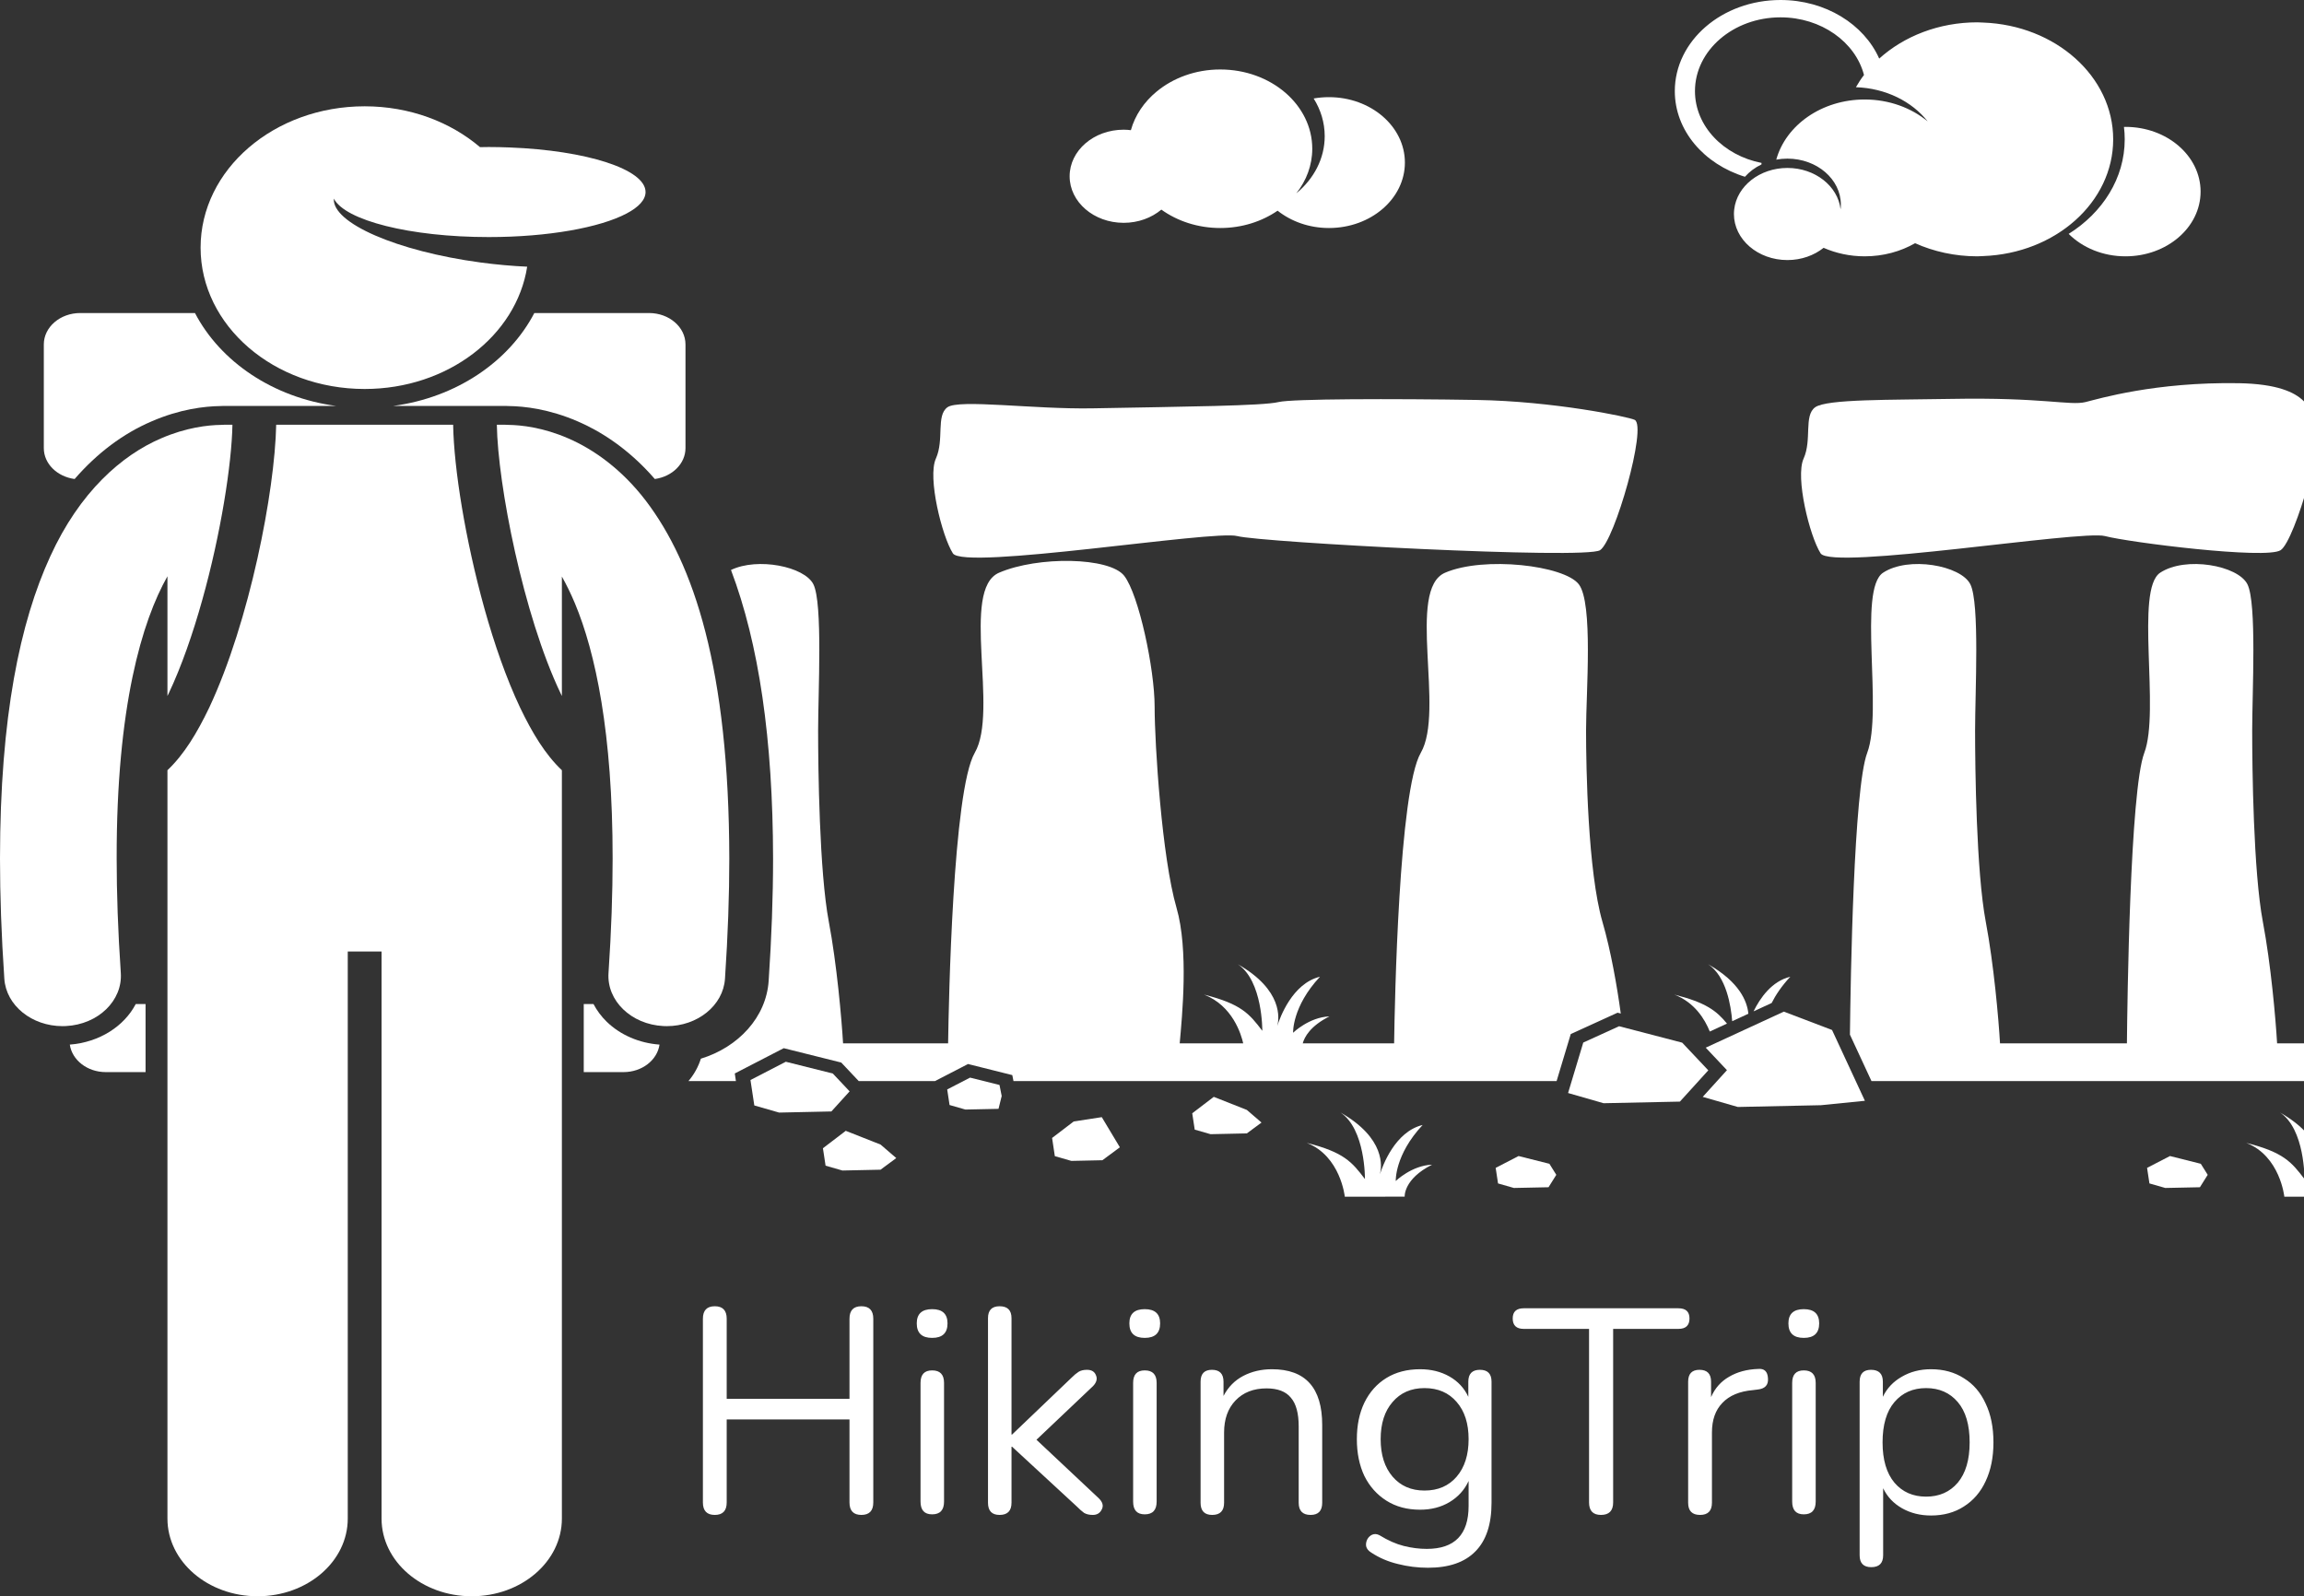 <svg width="127" height="88" viewBox="0 0 127 88" fill="none" xmlns="http://www.w3.org/2000/svg">
<rect x="0" y="0" width="127" height="88" fill="#333333" stroke="none"/>
<g clip-path="url(#clip0_14_220)">
<path d="M42.369 54.082C42.234 56.075 40.707 57.728 38.633 58.364C38.492 58.813 38.26 59.229 37.951 59.597H40.565L40.536 59.404L40.502 59.179L43.201 57.785L46.371 58.577L47.333 59.597H51.542L53.359 58.658L55.799 59.269L55.865 59.597H85.803L86.538 57.155L86.582 57.007L89.163 55.829L89.34 55.875C89.135 54.375 88.794 52.422 88.33 50.822C87.526 48.052 87.426 42.337 87.426 40.26C87.426 38.182 87.828 33.247 87.024 32.208C86.22 31.169 81.799 30.649 79.655 31.573C77.512 32.496 79.655 39.192 78.316 41.501C77.105 43.586 76.879 55.276 76.846 57.519H71.809C71.903 57.174 72.22 56.565 73.28 56.033C72.156 56.076 71.278 56.934 71.278 56.934C71.278 56.934 71.213 55.5 72.76 53.846C71.23 54.21 70.544 56.125 70.407 56.556C70.508 56.169 70.735 54.584 68.229 53.156C69.61 54.072 69.58 56.827 69.58 56.827C68.865 55.885 68.417 55.347 66.369 54.832C67.951 55.443 68.42 57.039 68.528 57.519H65.027C65.16 56.01 65.527 52.373 64.851 50.043C64.047 47.273 63.645 41.039 63.645 38.961C63.645 36.883 62.774 32.785 61.97 31.746C61.166 30.707 57.214 30.649 55.07 31.573C52.926 32.496 55.07 39.192 53.73 41.501C52.521 43.586 52.294 55.276 52.261 57.519H46.471C46.392 56.161 46.123 53.126 45.687 50.822C45.162 48.052 45.096 42.337 45.096 40.26C45.096 38.182 45.359 33.247 44.834 32.208C44.341 31.231 41.763 30.714 40.293 31.422C41.837 35.5 42.602 40.757 42.613 47.323C42.613 49.43 42.53 51.704 42.369 54.082Z" fill="white"/>
<path d="M8.024 55.352H7.482C6.846 56.572 5.485 57.461 3.848 57.588C3.973 58.441 4.809 59.104 5.832 59.104H8.024V55.352Z" fill="white"/>
<path d="M34.369 59.104C35.394 59.104 36.229 58.441 36.354 57.588C35.233 57.504 34.204 57.062 33.448 56.332C33.142 56.035 32.898 55.704 32.715 55.352H32.177V59.104H34.369Z" fill="white"/>
<path d="M27.865 22.378C27.925 22.378 27.984 22.382 28.043 22.385C28.898 22.394 30.277 22.549 31.855 23.235C32.98 23.718 34.583 24.657 36.095 26.407C37.052 26.274 37.785 25.565 37.785 24.703V18.989C37.785 18.032 36.885 17.257 35.775 17.257H29.453C28.055 19.937 25.154 21.913 21.678 22.378H27.865V22.378Z" fill="white"/>
<path d="M4.114 26.407C5.345 24.987 6.784 23.901 8.352 23.232C9.906 22.555 11.271 22.397 12.147 22.385C12.227 22.381 12.281 22.378 12.337 22.378H18.523C15.046 21.913 12.145 19.937 10.747 17.257H4.424C3.315 17.257 2.415 18.032 2.415 18.989V24.703C2.415 25.568 3.153 26.278 4.114 26.407Z" fill="white"/>
<path d="M3.446 56.57C3.51 56.57 3.573 56.568 3.638 56.565C5.41 56.475 6.763 55.164 6.659 53.637C6.502 51.334 6.431 49.236 6.431 47.326C6.417 38.94 7.836 34.229 9.23 31.77V38.367C9.254 38.318 9.278 38.271 9.302 38.221C9.999 36.749 10.63 34.937 11.153 33.063C12.167 29.452 12.775 25.575 12.812 23.417H12.337C12.285 23.417 12.235 23.422 12.184 23.424C11.458 23.433 10.256 23.569 8.887 24.163C6.725 25.086 4.395 27.107 2.764 30.687C1.114 34.282 0.005 39.48 0 47.326C0 49.355 0.076 51.56 0.239 53.961C0.339 55.433 1.756 56.57 3.446 56.57Z" fill="white"/>
<path d="M27.865 23.417H27.387C27.437 26.702 28.841 33.905 30.9 38.221C30.923 38.272 30.948 38.319 30.972 38.369V31.785C31.209 32.206 31.45 32.689 31.687 33.253C32.819 35.958 33.773 40.398 33.769 47.327C33.769 49.236 33.698 51.334 33.542 53.638C33.438 55.166 34.791 56.476 36.565 56.565C36.629 56.568 36.692 56.57 36.755 56.57C38.445 56.57 39.863 55.433 39.962 53.961C40.124 51.56 40.2 49.355 40.2 47.327C40.184 36.874 38.246 31.089 35.604 27.611C34.284 25.883 32.739 24.777 31.312 24.163C29.938 23.565 28.73 23.431 28.006 23.423C27.959 23.422 27.912 23.417 27.865 23.417Z" fill="white"/>
<path d="M11.535 39.006C10.864 40.405 10.147 41.594 9.23 42.461V83.718C9.23 86.084 11.456 88 14.2 88C16.944 88 19.169 86.084 19.169 83.718V52.456H21.032V83.718C21.032 86.084 23.258 88 26.002 88C28.746 88 30.972 86.084 30.972 83.718V42.462C30.054 41.595 29.338 40.406 28.667 39.006C27.904 37.391 27.247 35.496 26.703 33.55C25.651 29.769 25.02 25.839 24.978 23.417H15.224C15.152 27.079 13.76 34.263 11.535 39.006Z" fill="white"/>
<path d="M26.459 8.112C24.825 6.72 22.58 5.86 20.101 5.86C15.106 5.86 11.057 9.349 11.057 13.652C11.057 17.956 15.106 21.444 20.101 21.444C24.682 21.444 28.464 18.509 29.059 14.702C28.244 14.666 27.384 14.59 26.499 14.472C21.868 13.851 18.299 12.287 18.402 10.949C19.015 12.148 22.599 13.069 26.942 13.069C30.22 13.069 33.07 12.545 34.535 11.772C35.204 11.42 35.584 11.016 35.584 10.586C35.584 9.328 32.318 8.291 28.09 8.129C27.713 8.115 27.332 8.105 26.942 8.105C26.779 8.105 26.619 8.109 26.459 8.112Z" fill="white"/>
<path d="M78.939 64.207C77.815 64.249 76.936 65.107 76.936 65.107C76.936 65.107 76.871 63.673 78.418 62.019C76.889 62.383 76.202 64.297 76.065 64.729C76.166 64.342 76.392 62.757 73.887 61.33C75.269 62.246 75.238 65 75.238 65C74.523 64.058 74.076 63.52 72.028 63.005C73.897 63.728 74.128 65.974 74.128 65.974L77.428 65.969C77.428 65.969 77.356 65 78.939 64.207Z" fill="white"/>
<path d="M130.727 64.207C129.603 64.249 128.724 65.107 128.724 65.107C128.724 65.107 128.66 63.673 130.206 62.019C128.677 62.383 127.99 64.298 127.853 64.73C127.954 64.343 128.181 62.758 125.675 61.33C127.057 62.246 127.026 65 127.026 65C126.311 64.058 125.864 63.52 123.815 63.005C125.685 63.728 125.916 65.974 125.916 65.974L129.216 65.969C129.216 65.969 129.145 65 130.727 64.207Z" fill="white"/>
<path d="M94.153 53.156C95.157 53.822 95.415 55.452 95.481 56.298L96.373 55.886C96.306 55.196 95.88 54.14 94.153 53.156Z" fill="white"/>
<path d="M98.684 53.846C97.66 54.09 97.015 55.029 96.658 55.755L97.656 55.294C97.876 54.858 98.202 54.363 98.684 53.846Z" fill="white"/>
<path d="M92.294 54.832C93.413 55.264 93.975 56.192 94.246 56.867L95.194 56.43C94.619 55.725 94.035 55.27 92.294 54.832Z" fill="white"/>
<path d="M103.158 59.597H143.933V57.519H141.327C141.248 56.161 140.979 53.126 140.543 50.822C140.018 48.052 140.883 42.655 140.883 40.577C140.883 38.499 140.215 33.247 139.69 32.208C139.166 31.169 136.28 30.649 134.881 31.573C133.482 32.496 133.317 38.846 132.442 41.154C131.652 43.242 131.524 55.243 131.506 57.519H125.517C125.439 56.161 125.17 53.126 124.733 50.822C124.209 48.052 124.144 42.337 124.144 40.26C124.144 38.182 124.406 33.247 123.881 32.208C123.356 31.169 120.471 30.649 119.072 31.573C117.673 32.496 119.072 39.192 118.198 41.501C117.408 43.586 117.26 55.276 117.239 57.519H110.244C110.166 56.161 109.896 53.126 109.46 50.822C108.935 48.052 108.87 42.337 108.87 40.26C108.87 38.182 109.132 33.247 108.607 32.208C108.083 31.169 105.198 30.649 103.798 31.573C102.399 32.496 103.798 39.192 102.924 41.501C102.18 43.465 102.006 53.957 101.971 57.039L103.158 59.597Z" fill="white"/>
<path d="M52.223 22.453C51.587 22.915 52.056 24.242 51.587 25.281C51.117 26.32 51.921 29.553 52.524 30.505C53.127 31.457 66.893 29.206 68.2 29.553C69.506 29.899 87.392 30.851 88.196 30.332C89 29.812 90.808 23.492 90.105 23.146C89.768 22.98 85.631 22.118 81.397 22.049C76.792 21.974 71.21 21.984 70.478 22.164C69.617 22.376 65.339 22.415 60.228 22.511C56.986 22.571 52.859 21.991 52.223 22.453Z" fill="white"/>
<path d="M116.03 29.553C117.336 29.899 124.906 30.851 125.71 30.332C126.514 29.812 128.322 23.492 127.619 23.146C127.282 22.98 127.633 21.195 123.399 21.125C118.794 21.05 115.691 21.984 114.958 22.165C114.097 22.376 112.633 21.896 107.522 21.991C104.28 22.052 100.689 21.991 100.053 22.453C99.417 22.915 99.886 24.242 99.417 25.281C98.948 26.32 99.751 29.553 100.354 30.505C100.957 31.457 114.723 29.206 116.03 29.553Z" fill="white"/>
<path d="M94.022 57.757L95.192 58.997L93.857 60.469L95.793 61.026L100.378 60.928L102.796 60.685L100.985 56.782L98.328 55.77L94.022 57.757Z" fill="white"/>
<path d="M89.247 56.575L87.272 57.475L86.435 60.257L88.392 60.819L92.599 60.73L94.164 59.006L92.725 57.481L89.247 56.575Z" fill="white"/>
<path d="M45.906 59.182L43.315 58.533L41.367 59.54L41.579 60.942L42.946 61.335L45.827 61.273L46.832 60.165L45.906 59.182Z" fill="white"/>
<path d="M82.574 65.241L83.448 65.491L85.357 65.451L85.786 64.767L85.405 64.158L83.706 63.731L82.444 64.383L82.574 65.241Z" fill="white"/>
<path d="M118.48 65.241L119.354 65.491L121.263 65.451L121.692 64.766L121.311 64.158L119.612 63.731L118.35 64.383L118.48 65.241Z" fill="white"/>
<path d="M52.211 60.059L52.341 60.918L53.214 61.168L55.04 61.129L55.215 60.421L55.094 59.813L53.472 59.408L52.211 60.059Z" fill="white"/>
<path d="M48.539 63.099L46.619 62.341L45.361 63.301L45.507 64.262L46.435 64.529L48.536 64.484L49.403 63.843L48.539 63.099Z" fill="white"/>
<path d="M65.855 62.275L66.728 62.526L68.727 62.483L69.536 61.885L68.727 61.188L66.905 60.468L65.718 61.374L65.855 62.275Z" fill="white"/>
<path d="M57.993 62.734L58.144 63.737L59.055 63.999L60.766 63.962L61.729 63.249L60.732 61.587L59.184 61.825L57.993 62.734Z" fill="white"/>
<path d="M61.938 12.284C62.747 12.284 63.479 12.006 64.016 11.556C64.895 12.188 66.027 12.57 67.262 12.57C68.459 12.57 69.556 12.211 70.423 11.615C71.169 12.206 72.16 12.57 73.253 12.57C75.566 12.57 77.44 10.955 77.44 8.963C77.44 6.971 75.566 5.356 73.253 5.356C72.965 5.356 72.683 5.381 72.411 5.429C72.799 6.047 73.02 6.754 73.02 7.506C73.02 8.746 72.418 9.862 71.456 10.657C72.01 9.957 72.334 9.111 72.334 8.2C72.334 5.786 70.064 3.83 67.262 3.83C65.899 3.83 64.664 4.296 63.753 5.05C63.066 5.618 62.566 6.351 62.336 7.176C62.206 7.161 62.074 7.15 61.938 7.15C60.293 7.15 58.96 8.3 58.96 9.717C58.96 11.135 60.293 12.284 61.938 12.284Z" fill="white"/>
<path d="M114.028 12.894C114.788 13.65 115.907 14.131 117.159 14.131C119.445 14.131 121.3 12.534 121.3 10.563C121.3 8.592 119.445 6.995 117.159 6.995C117.131 6.995 117.104 6.998 117.076 6.998C117.104 7.223 117.118 7.45 117.118 7.681C117.118 9.826 115.898 11.721 114.028 12.894Z" fill="white"/>
<path d="M98.524 14.337C99.296 14.337 99.995 14.08 100.52 13.662C101.201 13.96 101.969 14.131 102.785 14.131C103.812 14.131 104.766 13.864 105.561 13.408C106.59 13.867 107.756 14.131 108.995 14.131C109.103 14.131 109.207 14.121 109.314 14.117C113.3 13.972 116.482 11.151 116.482 7.681C116.482 4.211 113.3 1.389 109.314 1.244C109.207 1.241 109.103 1.231 108.995 1.231C106.866 1.231 104.949 2 103.585 3.23C102.748 1.343 100.631 0 98.146 0C94.927 0 92.318 2.248 92.318 5.022C92.318 7.201 93.932 9.05 96.184 9.745C96.43 9.468 96.738 9.235 97.094 9.065C97.094 9.037 97.098 9.009 97.099 8.982C95 8.57 93.429 6.953 93.429 5.022C93.429 2.781 95.544 0.956 98.146 0.956C100.393 0.956 102.274 2.319 102.746 4.134C102.581 4.349 102.435 4.575 102.301 4.808C103.945 4.862 105.388 5.593 106.257 6.692C105.355 5.946 104.133 5.485 102.785 5.485C100.417 5.485 98.437 6.9 97.91 8.801C98.108 8.765 98.314 8.745 98.524 8.745C100.152 8.745 101.471 9.881 101.471 11.283C101.471 11.37 101.466 11.456 101.456 11.541C101.306 10.259 100.051 9.259 98.524 9.259C96.998 9.259 95.742 10.259 95.593 11.541C95.583 11.625 95.577 11.711 95.577 11.798C95.577 13.2 96.896 14.337 98.524 14.337Z" fill="white"/>
<path d="M39.401 83.516C38.964 83.516 38.745 83.287 38.745 82.828V72.7C38.745 72.242 38.964 72.012 39.401 72.012C39.838 72.012 40.057 72.242 40.057 72.7V77.116H46.825V72.7C46.825 72.242 47.044 72.012 47.481 72.012C47.918 72.012 48.137 72.242 48.137 72.7V82.828C48.137 83.287 47.918 83.516 47.481 83.516C47.044 83.516 46.825 83.287 46.825 82.828V78.252H40.057V82.828C40.057 83.287 39.838 83.516 39.401 83.516ZM51.381 73.756C50.816 73.756 50.533 73.49 50.533 72.956C50.533 72.434 50.816 72.172 51.381 72.172C51.946 72.172 52.229 72.434 52.229 72.956C52.229 73.49 51.946 73.756 51.381 73.756ZM51.381 83.484C50.954 83.484 50.741 83.25 50.741 82.78V76.236C50.741 75.778 50.954 75.548 51.381 75.548C51.818 75.548 52.037 75.778 52.037 76.236V82.78C52.037 83.25 51.818 83.484 51.381 83.484ZM55.1 83.516C54.673 83.516 54.46 83.292 54.46 82.844V72.668C54.46 72.231 54.673 72.012 55.1 72.012C55.537 72.012 55.756 72.231 55.756 72.668V79.084H55.788L59.068 75.948C59.206 75.81 59.334 75.703 59.452 75.628C59.569 75.554 59.724 75.516 59.916 75.516C60.172 75.516 60.337 75.618 60.412 75.82C60.497 76.012 60.444 76.21 60.252 76.412L57.132 79.372L60.556 82.588C60.78 82.802 60.838 83.01 60.732 83.212C60.636 83.415 60.47 83.516 60.236 83.516C60.044 83.516 59.884 83.479 59.756 83.404C59.638 83.319 59.5 83.196 59.34 83.036L55.788 79.756H55.756V82.844C55.756 83.292 55.537 83.516 55.1 83.516ZM63.1 73.756C62.534 73.756 62.252 73.49 62.252 72.956C62.252 72.434 62.534 72.172 63.1 72.172C63.665 72.172 63.948 72.434 63.948 72.956C63.948 73.49 63.665 73.756 63.1 73.756ZM63.1 83.484C62.673 83.484 62.46 83.25 62.46 82.78V76.236C62.46 75.778 62.673 75.548 63.1 75.548C63.537 75.548 63.756 75.778 63.756 76.236V82.78C63.756 83.25 63.537 83.484 63.1 83.484ZM66.818 83.516C66.392 83.516 66.178 83.292 66.178 82.844V76.172C66.178 75.735 66.386 75.516 66.802 75.516C67.229 75.516 67.442 75.735 67.442 76.172V76.956C67.698 76.466 68.061 76.098 68.53 75.852C69 75.607 69.528 75.484 70.114 75.484C71.96 75.484 72.882 76.508 72.882 78.556V82.844C72.882 83.292 72.669 83.516 72.242 83.516C71.805 83.516 71.586 83.292 71.586 82.844V78.636C71.586 77.911 71.442 77.383 71.154 77.052C70.877 76.711 70.429 76.54 69.81 76.54C69.096 76.54 68.525 76.764 68.098 77.212C67.682 77.65 67.474 78.236 67.474 78.972V82.844C67.474 83.292 67.256 83.516 66.818 83.516ZM78.712 86.428C78.147 86.428 77.592 86.359 77.048 86.22C76.515 86.092 76.029 85.884 75.592 85.596C75.432 85.5 75.336 85.383 75.304 85.244C75.283 85.116 75.304 84.988 75.368 84.86C75.432 84.743 75.523 84.658 75.64 84.604C75.768 84.551 75.901 84.562 76.04 84.636C76.509 84.924 76.957 85.122 77.384 85.228C77.811 85.335 78.232 85.388 78.648 85.388C80.184 85.388 80.952 84.599 80.952 83.02V81.644C80.728 82.135 80.376 82.524 79.896 82.812C79.427 83.09 78.888 83.228 78.28 83.228C77.565 83.228 76.947 83.063 76.424 82.732C75.901 82.402 75.496 81.948 75.208 81.372C74.931 80.786 74.792 80.108 74.792 79.34C74.792 78.572 74.931 77.9 75.208 77.324C75.496 76.738 75.901 76.284 76.424 75.964C76.947 75.644 77.565 75.484 78.28 75.484C78.888 75.484 79.427 75.618 79.896 75.884C80.365 76.151 80.712 76.524 80.936 77.004V76.172C80.936 75.735 81.149 75.516 81.576 75.516C82.003 75.516 82.216 75.735 82.216 76.172V82.844C82.216 84.039 81.917 84.935 81.32 85.532C80.733 86.13 79.864 86.428 78.712 86.428ZM78.52 82.172C79.267 82.172 79.859 81.916 80.296 81.404C80.733 80.892 80.952 80.204 80.952 79.34C80.952 78.476 80.733 77.794 80.296 77.292C79.859 76.78 79.267 76.524 78.52 76.524C77.784 76.524 77.197 76.78 76.76 77.292C76.323 77.794 76.104 78.476 76.104 79.34C76.104 80.204 76.323 80.892 76.76 81.404C77.197 81.916 77.784 82.172 78.52 82.172ZM88.247 83.516C87.81 83.516 87.591 83.287 87.591 82.828V73.26H83.991C83.586 73.26 83.383 73.068 83.383 72.684C83.383 72.311 83.586 72.124 83.991 72.124H92.519C92.924 72.124 93.127 72.311 93.127 72.684C93.127 73.068 92.924 73.26 92.519 73.26H88.919V82.828C88.919 83.287 88.695 83.516 88.247 83.516ZM93.709 83.516C93.272 83.516 93.053 83.292 93.053 82.844V76.172C93.053 75.735 93.261 75.516 93.677 75.516C94.104 75.516 94.317 75.735 94.317 76.172V77.02C94.531 76.53 94.861 76.156 95.309 75.9C95.757 75.634 96.291 75.49 96.909 75.468C97.251 75.436 97.432 75.607 97.453 75.98C97.485 76.354 97.293 76.562 96.877 76.604L96.621 76.636C95.885 76.7 95.325 76.935 94.941 77.34C94.557 77.735 94.365 78.279 94.365 78.972V82.844C94.365 83.292 94.147 83.516 93.709 83.516ZM99.428 73.756C98.862 73.756 98.58 73.49 98.58 72.956C98.58 72.434 98.862 72.172 99.428 72.172C99.993 72.172 100.276 72.434 100.276 72.956C100.276 73.49 99.993 73.756 99.428 73.756ZM99.428 83.484C99.001 83.484 98.788 83.25 98.788 82.78V76.236C98.788 75.778 99.001 75.548 99.428 75.548C99.865 75.548 100.084 75.778 100.084 76.236V82.78C100.084 83.25 99.865 83.484 99.428 83.484ZM103.146 86.396C102.72 86.396 102.506 86.178 102.506 85.74V76.172C102.506 75.735 102.714 75.516 103.13 75.516C103.568 75.516 103.786 75.735 103.786 76.172V77.004C104.01 76.535 104.357 76.167 104.826 75.9C105.296 75.623 105.834 75.484 106.442 75.484C107.136 75.484 107.738 75.65 108.25 75.98C108.773 76.3 109.173 76.764 109.45 77.372C109.738 77.97 109.882 78.684 109.882 79.516C109.882 80.338 109.738 81.052 109.45 81.66C109.173 82.258 108.773 82.722 108.25 83.052C107.738 83.383 107.136 83.548 106.442 83.548C105.845 83.548 105.312 83.415 104.842 83.148C104.373 82.882 104.026 82.514 103.802 82.044V85.74C103.802 86.178 103.584 86.396 103.146 86.396ZM106.17 82.508C106.896 82.508 107.477 82.252 107.914 81.74C108.352 81.218 108.57 80.476 108.57 79.516C108.57 78.546 108.352 77.804 107.914 77.292C107.477 76.78 106.896 76.524 106.17 76.524C105.445 76.524 104.864 76.78 104.426 77.292C103.989 77.804 103.77 78.546 103.77 79.516C103.77 80.476 103.989 81.218 104.426 81.74C104.864 82.252 105.445 82.508 106.17 82.508Z" fill="white"/>
</g>
<defs>
<clipPath id="clip0_14_220">
<rect width="127" height="88" fill="white"/>
</clipPath>
</defs>
</svg>
